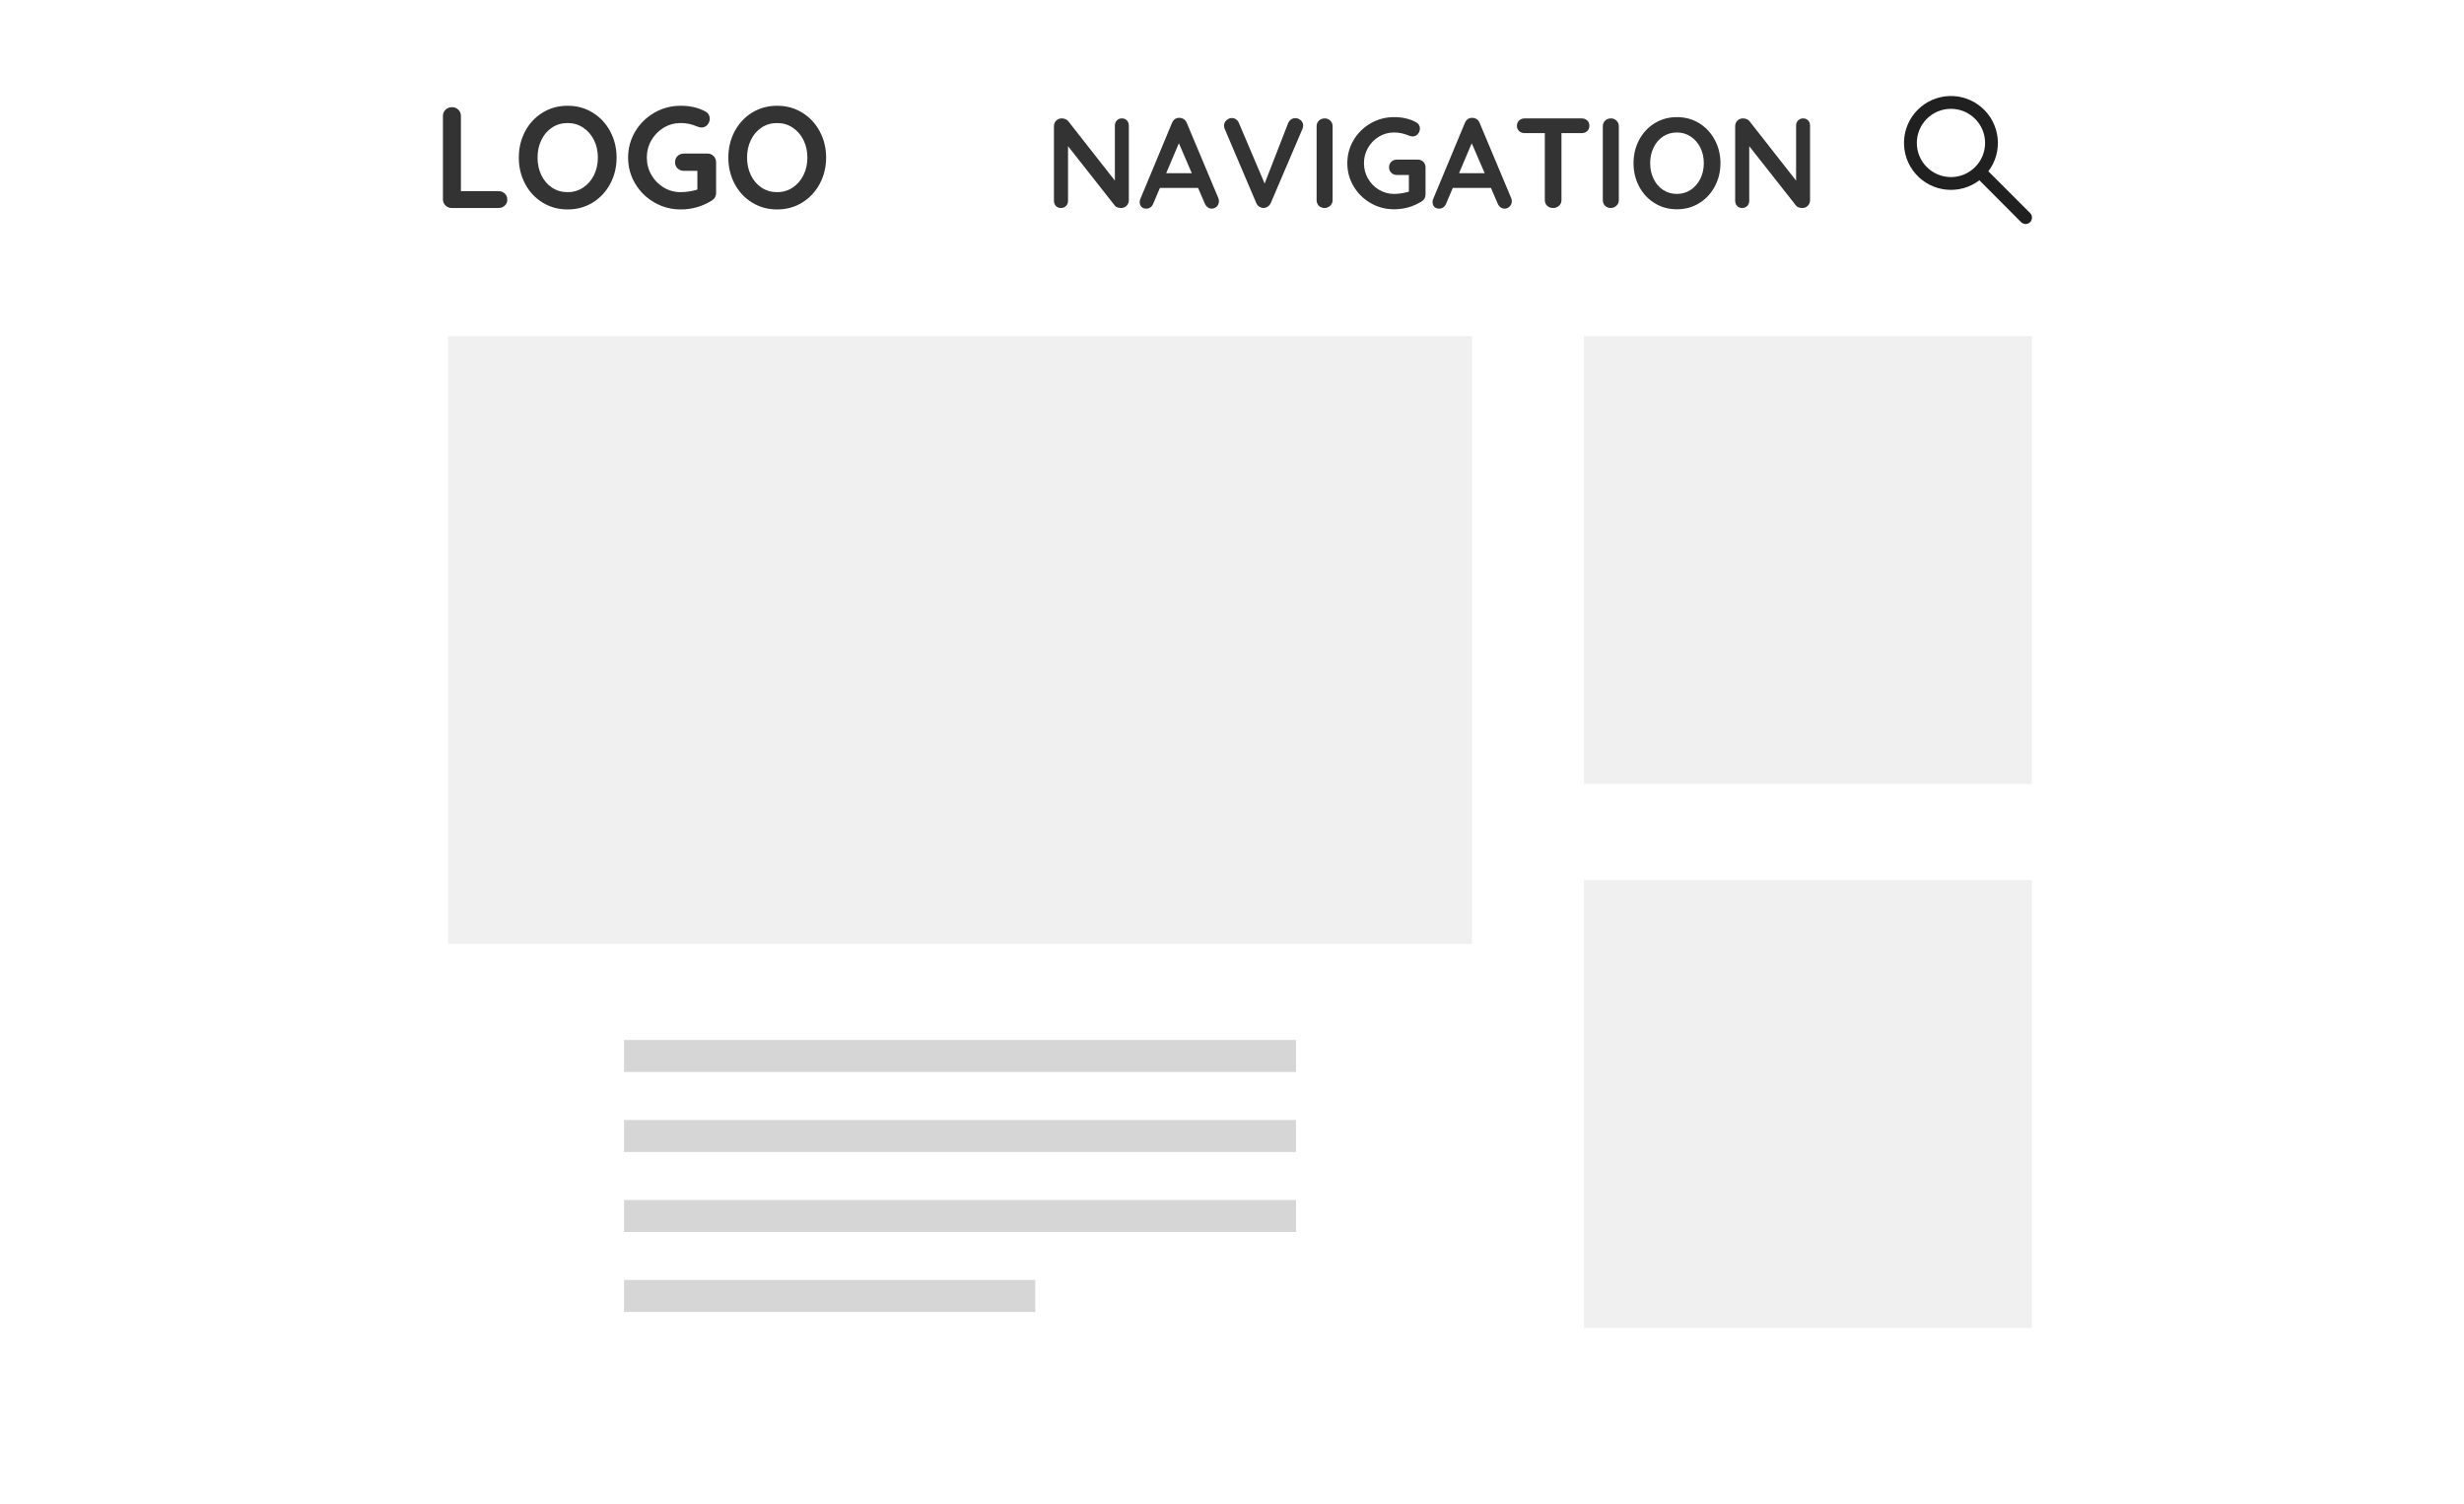 <?xml version="1.0" encoding="UTF-8"?>
<svg width="154px" height="94px" viewBox="0 0 154 94" version="1.1" xmlns="http://www.w3.org/2000/svg" xmlns:xlink="http://www.w3.org/1999/xlink">
    <!-- Generator: Sketch 53 (72520) - https://sketchapp.com -->
    <title>header_orientation_content</title>
    <desc>Created with Sketch.</desc>
    <g id="header_orientation_content" stroke="none" stroke-width="1" fill="none" fill-rule="evenodd">
        <rect fill="#FFFFFF" x="0" y="0" width="154" height="94"></rect>
        <g id="Group-3" transform="translate(27, 4)">
            <g id="Group-2" transform="translate(1, 17)">
                <rect id="Rectangle" fill="#F0F0F0" x="0" y="0" width="64" height="38"></rect>
                <rect id="Rectangle" fill="#F0F0F0" x="71" y="0" width="28" height="28"></rect>
                <rect id="Rectangle" fill="#F0F0F0" x="71" y="34" width="28" height="28"></rect>
                <g id="Group" transform="translate(12, 44)" stroke="#D6D6D6" stroke-linecap="square" stroke-width="2">
                    <path d="M0,1 L40,1" id="Line"></path>
                    <path d="M0,6 L40,6" id="Line"></path>
                    <path d="M0,11 L40,11" id="Line"></path>
                    <path d="M0,16 L23.704,16" id="Line"></path>
                </g>
            </g>
            <path d="M4.157,7.947 C4.313,7.947 4.443,7.996 4.548,8.095 C4.654,8.195 4.706,8.322 4.706,8.478 C4.706,8.628 4.654,8.752 4.548,8.851 C4.443,8.951 4.313,9 4.157,9 L1.232,9 C1.076,9 0.946,8.948 0.841,8.842 C0.735,8.737 0.683,8.607 0.683,8.451 L0.683,3.249 C0.683,3.093 0.737,2.963 0.845,2.857 C0.953,2.752 1.091,2.7 1.259,2.7 C1.409,2.7 1.538,2.752 1.646,2.857 C1.754,2.963 1.808,3.093 1.808,3.249 L1.808,7.947 L4.157,7.947 Z M11.537,5.85 C11.537,6.444 11.405,6.988 11.141,7.484 C10.877,7.979 10.513,8.37 10.047,8.658 C9.582,8.946 9.059,9.09 8.477,9.09 C7.895,9.09 7.372,8.946 6.907,8.658 C6.441,8.37 6.079,7.979 5.817,7.484 C5.556,6.988 5.426,6.444 5.426,5.85 C5.426,5.256 5.556,4.712 5.817,4.216 C6.079,3.721 6.441,3.33 6.907,3.042 C7.372,2.754 7.895,2.61 8.477,2.61 C9.059,2.61 9.582,2.754 10.047,3.042 C10.513,3.33 10.877,3.721 11.141,4.216 C11.405,4.712 11.537,5.256 11.537,5.85 Z M10.367,5.85 C10.367,5.448 10.286,5.084 10.124,4.756 C9.962,4.429 9.737,4.17 9.449,3.978 C9.161,3.786 8.837,3.69 8.477,3.69 C8.111,3.69 7.786,3.784 7.5,3.974 C7.215,4.163 6.994,4.422 6.835,4.752 C6.675,5.082 6.596,5.448 6.596,5.85 C6.596,6.252 6.675,6.618 6.835,6.948 C6.994,7.278 7.215,7.537 7.5,7.726 C7.786,7.916 8.111,8.01 8.477,8.01 C8.837,8.01 9.161,7.914 9.449,7.722 C9.737,7.53 9.962,7.271 10.124,6.944 C10.286,6.616 10.367,6.252 10.367,5.85 Z M17.216,5.598 C17.372,5.598 17.501,5.65 17.603,5.755 C17.705,5.861 17.756,5.991 17.756,6.147 L17.756,8.055 C17.756,8.265 17.663,8.427 17.477,8.541 C16.889,8.907 16.244,9.09 15.542,9.09 C14.948,9.09 14.399,8.945 13.895,8.653 C13.391,8.362 12.992,7.97 12.698,7.474 C12.404,6.979 12.257,6.438 12.257,5.85 C12.257,5.262 12.404,4.721 12.698,4.226 C12.992,3.73 13.391,3.338 13.895,3.046 C14.399,2.755 14.948,2.61 15.542,2.61 C16.136,2.61 16.652,2.73 17.09,2.97 C17.18,3.018 17.247,3.081 17.293,3.159 C17.338,3.237 17.36,3.321 17.36,3.411 C17.36,3.561 17.311,3.691 17.212,3.803 C17.112,3.914 16.991,3.969 16.847,3.969 C16.757,3.969 16.658,3.945 16.55,3.897 C16.226,3.759 15.89,3.69 15.542,3.69 C15.158,3.69 14.804,3.787 14.48,3.982 C14.156,4.178 13.9,4.44 13.71,4.77 C13.521,5.1 13.427,5.46 13.427,5.85 C13.427,6.24 13.521,6.6 13.71,6.93 C13.9,7.26 14.156,7.522 14.48,7.718 C14.804,7.913 15.158,8.01 15.542,8.01 C15.71,8.01 15.89,7.995 16.082,7.965 C16.274,7.935 16.442,7.896 16.586,7.848 L16.586,6.678 L15.74,6.678 C15.584,6.678 15.454,6.627 15.348,6.525 C15.243,6.423 15.191,6.294 15.191,6.138 C15.191,5.982 15.243,5.853 15.348,5.751 C15.454,5.649 15.584,5.598 15.74,5.598 L17.216,5.598 Z M24.632,5.85 C24.632,6.444 24.5,6.988 24.236,7.484 C23.972,7.979 23.608,8.37 23.142,8.658 C22.677,8.946 22.154,9.09 21.572,9.09 C20.99,9.09 20.467,8.946 20.002,8.658 C19.536,8.37 19.174,7.979 18.913,7.484 C18.651,6.988 18.521,6.444 18.521,5.85 C18.521,5.256 18.651,4.712 18.913,4.216 C19.174,3.721 19.536,3.33 20.002,3.042 C20.467,2.754 20.99,2.61 21.572,2.61 C22.154,2.61 22.677,2.754 23.142,3.042 C23.608,3.33 23.972,3.721 24.236,4.216 C24.5,4.712 24.632,5.256 24.632,5.85 Z M23.462,5.85 C23.462,5.448 23.381,5.084 23.219,4.756 C23.057,4.429 22.832,4.17 22.544,3.978 C22.256,3.786 21.932,3.69 21.572,3.69 C21.206,3.69 20.881,3.784 20.596,3.974 C20.31,4.163 20.089,4.422 19.93,4.752 C19.77,5.082 19.691,5.448 19.691,5.85 C19.691,6.252 19.77,6.618 19.93,6.948 C20.089,7.278 20.31,7.537 20.596,7.726 C20.881,7.916 21.206,8.01 21.572,8.01 C21.932,8.01 22.256,7.914 22.544,7.722 C22.832,7.53 23.057,7.271 23.219,6.944 C23.381,6.616 23.462,6.252 23.462,5.85 Z" id="LOGO" fill="#333333" fill-rule="nonzero"></path>
            <path d="M43.12,3.4 C43.248,3.4 43.352,3.443 43.432,3.528 C43.512,3.613 43.552,3.72 43.552,3.848 L43.552,8.512 C43.552,8.651 43.505,8.767 43.412,8.86 C43.319,8.953 43.203,9 43.064,9 C42.989,9 42.916,8.988 42.844,8.964 C42.772,8.94 42.72,8.907 42.688,8.864 L39.752,5.136 L39.752,8.552 C39.752,8.68 39.711,8.787 39.628,8.872 C39.545,8.957 39.437,9 39.304,9 C39.176,9 39.072,8.957 38.992,8.872 C38.912,8.787 38.872,8.68 38.872,8.552 L38.872,3.888 C38.872,3.749 38.919,3.633 39.012,3.54 C39.105,3.447 39.221,3.4 39.36,3.4 C39.44,3.4 39.519,3.416 39.596,3.448 C39.673,3.48 39.731,3.523 39.768,3.576 L42.68,7.288 L42.68,3.848 C42.68,3.72 42.721,3.613 42.804,3.528 C42.887,3.443 42.992,3.4 43.12,3.4 Z M49.144,8.376 C49.171,8.445 49.184,8.509 49.184,8.568 C49.184,8.707 49.139,8.82 49.048,8.908 C48.957,8.996 48.853,9.04 48.736,9.04 C48.64,9.04 48.553,9.011 48.476,8.952 C48.399,8.893 48.339,8.813 48.296,8.712 L47.88,7.744 L45.496,7.744 L45.08,8.72 C45.043,8.821 44.985,8.9 44.908,8.956 C44.831,9.012 44.747,9.04 44.656,9.04 C44.517,9.04 44.412,9.003 44.34,8.928 C44.268,8.853 44.232,8.752 44.232,8.624 C44.232,8.576 44.24,8.525 44.256,8.472 L46.248,3.688 C46.291,3.581 46.355,3.499 46.44,3.44 C46.525,3.381 46.621,3.357 46.728,3.368 C46.824,3.368 46.913,3.396 46.996,3.452 C47.079,3.508 47.139,3.587 47.176,3.688 L49.144,8.376 Z M45.888,6.824 L47.488,6.824 L46.68,4.952 L45.888,6.824 Z M53.952,3.384 C54.085,3.384 54.201,3.429 54.3,3.52 C54.399,3.611 54.448,3.72 54.448,3.848 C54.448,3.917 54.432,3.989 54.4,4.064 L52.424,8.688 C52.376,8.789 52.309,8.867 52.224,8.92 C52.139,8.973 52.048,9 51.952,9 C51.861,8.995 51.777,8.967 51.7,8.916 C51.623,8.865 51.563,8.792 51.52,8.696 L49.544,4.056 C49.517,4.003 49.504,3.936 49.504,3.856 C49.504,3.712 49.557,3.596 49.664,3.508 C49.771,3.42 49.88,3.376 49.992,3.376 C50.083,3.376 50.168,3.403 50.248,3.456 C50.328,3.509 50.389,3.587 50.432,3.688 L52.04,7.472 L53.512,3.688 C53.555,3.592 53.616,3.517 53.696,3.464 C53.776,3.411 53.861,3.384 53.952,3.384 Z M56.288,8.512 C56.288,8.651 56.237,8.767 56.136,8.86 C56.035,8.953 55.917,9 55.784,9 C55.64,9 55.521,8.953 55.428,8.86 C55.335,8.767 55.288,8.651 55.288,8.512 L55.288,3.888 C55.288,3.749 55.336,3.633 55.432,3.54 C55.528,3.447 55.651,3.4 55.8,3.4 C55.933,3.4 56.048,3.447 56.144,3.54 C56.24,3.633 56.288,3.749 56.288,3.888 L56.288,8.512 Z M61.616,5.976 C61.755,5.976 61.869,6.023 61.96,6.116 C62.051,6.209 62.096,6.325 62.096,6.464 L62.096,8.16 C62.096,8.347 62.013,8.491 61.848,8.592 C61.325,8.917 60.752,9.08 60.128,9.08 C59.6,9.08 59.112,8.951 58.664,8.692 C58.216,8.433 57.861,8.084 57.6,7.644 C57.339,7.204 57.208,6.723 57.208,6.2 C57.208,5.677 57.339,5.196 57.6,4.756 C57.861,4.316 58.216,3.967 58.664,3.708 C59.112,3.449 59.6,3.32 60.128,3.32 C60.656,3.32 61.115,3.427 61.504,3.64 C61.584,3.683 61.644,3.739 61.684,3.808 C61.724,3.877 61.744,3.952 61.744,4.032 C61.744,4.165 61.7,4.281 61.612,4.38 C61.524,4.479 61.416,4.528 61.288,4.528 C61.208,4.528 61.12,4.507 61.024,4.464 C60.736,4.341 60.437,4.28 60.128,4.28 C59.787,4.28 59.472,4.367 59.184,4.54 C58.896,4.713 58.668,4.947 58.5,5.24 C58.332,5.533 58.248,5.853 58.248,6.2 C58.248,6.547 58.332,6.867 58.5,7.16 C58.668,7.453 58.896,7.687 59.184,7.86 C59.472,8.033 59.787,8.12 60.128,8.12 C60.277,8.12 60.437,8.107 60.608,8.08 C60.779,8.053 60.928,8.019 61.056,7.976 L61.056,6.936 L60.304,6.936 C60.165,6.936 60.049,6.891 59.956,6.8 C59.863,6.709 59.816,6.595 59.816,6.456 C59.816,6.317 59.863,6.203 59.956,6.112 C60.049,6.021 60.165,5.976 60.304,5.976 L61.616,5.976 Z M67.448,8.376 C67.475,8.445 67.488,8.509 67.488,8.568 C67.488,8.707 67.443,8.82 67.352,8.908 C67.261,8.996 67.157,9.04 67.04,9.04 C66.944,9.04 66.857,9.011 66.78,8.952 C66.703,8.893 66.643,8.813 66.6,8.712 L66.184,7.744 L63.8,7.744 L63.384,8.72 C63.347,8.821 63.289,8.9 63.212,8.956 C63.135,9.012 63.051,9.04 62.96,9.04 C62.821,9.04 62.716,9.003 62.644,8.928 C62.572,8.853 62.536,8.752 62.536,8.624 C62.536,8.576 62.544,8.525 62.56,8.472 L64.552,3.688 C64.595,3.581 64.659,3.499 64.744,3.44 C64.829,3.381 64.925,3.357 65.032,3.368 C65.128,3.368 65.217,3.396 65.3,3.452 C65.383,3.508 65.443,3.587 65.48,3.688 L67.448,8.376 Z M64.192,6.824 L65.792,6.824 L64.984,4.952 L64.192,6.824 Z M71.848,3.4 C71.992,3.4 72.109,3.443 72.2,3.528 C72.291,3.613 72.336,3.725 72.336,3.864 C72.336,4.003 72.291,4.113 72.2,4.196 C72.109,4.279 71.992,4.32 71.848,4.32 L70.592,4.32 L70.592,8.512 C70.592,8.651 70.541,8.767 70.44,8.86 C70.339,8.953 70.213,9 70.064,9 C69.915,9 69.792,8.953 69.696,8.86 C69.6,8.767 69.552,8.651 69.552,8.512 L69.552,4.32 L68.296,4.32 C68.152,4.32 68.035,4.277 67.944,4.192 C67.853,4.107 67.808,3.995 67.808,3.856 C67.808,3.723 67.855,3.613 67.948,3.528 C68.041,3.443 68.157,3.4 68.296,3.4 L71.848,3.4 Z M74.176,8.512 C74.176,8.651 74.125,8.767 74.024,8.86 C73.923,8.953 73.805,9 73.672,9 C73.528,9 73.409,8.953 73.316,8.86 C73.223,8.767 73.176,8.651 73.176,8.512 L73.176,3.888 C73.176,3.749 73.224,3.633 73.32,3.54 C73.416,3.447 73.539,3.4 73.688,3.4 C73.821,3.4 73.936,3.447 74.032,3.54 C74.128,3.633 74.176,3.749 74.176,3.888 L74.176,8.512 Z M80.528,6.2 C80.528,6.728 80.411,7.212 80.176,7.652 C79.941,8.092 79.617,8.44 79.204,8.696 C78.791,8.952 78.325,9.08 77.808,9.08 C77.291,9.08 76.825,8.952 76.412,8.696 C75.999,8.44 75.676,8.092 75.444,7.652 C75.212,7.212 75.096,6.728 75.096,6.2 C75.096,5.672 75.212,5.188 75.444,4.748 C75.676,4.308 75.999,3.96 76.412,3.704 C76.825,3.448 77.291,3.32 77.808,3.32 C78.325,3.32 78.791,3.448 79.204,3.704 C79.617,3.96 79.941,4.308 80.176,4.748 C80.411,5.188 80.528,5.672 80.528,6.2 Z M79.488,6.2 C79.488,5.843 79.416,5.519 79.272,5.228 C79.128,4.937 78.928,4.707 78.672,4.536 C78.416,4.365 78.128,4.28 77.808,4.28 C77.483,4.28 77.193,4.364 76.94,4.532 C76.687,4.7 76.489,4.931 76.348,5.224 C76.207,5.517 76.136,5.843 76.136,6.2 C76.136,6.557 76.207,6.883 76.348,7.176 C76.489,7.469 76.687,7.7 76.94,7.868 C77.193,8.036 77.483,8.12 77.808,8.12 C78.128,8.12 78.416,8.035 78.672,7.864 C78.928,7.693 79.128,7.463 79.272,7.172 C79.416,6.881 79.488,6.557 79.488,6.2 Z M85.696,3.4 C85.824,3.4 85.928,3.443 86.008,3.528 C86.088,3.613 86.128,3.72 86.128,3.848 L86.128,8.512 C86.128,8.651 86.081,8.767 85.988,8.86 C85.895,8.953 85.779,9 85.64,9 C85.565,9 85.492,8.988 85.42,8.964 C85.348,8.94 85.296,8.907 85.264,8.864 L82.328,5.136 L82.328,8.552 C82.328,8.68 82.287,8.787 82.204,8.872 C82.121,8.957 82.013,9 81.88,9 C81.752,9 81.648,8.957 81.568,8.872 C81.488,8.787 81.448,8.68 81.448,8.552 L81.448,3.888 C81.448,3.749 81.495,3.633 81.588,3.54 C81.681,3.447 81.797,3.4 81.936,3.4 C82.016,3.4 82.095,3.416 82.172,3.448 C82.249,3.48 82.307,3.523 82.344,3.576 L85.256,7.288 L85.256,3.848 C85.256,3.72 85.297,3.613 85.38,3.528 C85.463,3.443 85.568,3.4 85.696,3.4 Z" id="NAVIGATION" fill="#333333" fill-rule="nonzero"></path>
            <g id="Orion_search" transform="translate(92, 2)" fill="#202020" fill-rule="nonzero">
                <path d="M5.273,4.706 C6.203,3.482 6.026,1.74 4.863,0.724 C3.701,-0.291 1.95,-0.232 0.859,0.86 C-0.233,1.952 -0.291,3.702 0.725,4.865 C1.741,6.027 3.484,6.203 4.712,5.267 L7.317,7.883 C7.473,8.039 7.727,8.039 7.883,7.883 C8.039,7.727 8.039,7.474 7.883,7.317 L5.273,4.706 Z M2.935,5.068 C1.757,5.068 0.802,4.113 0.802,2.935 C0.802,1.757 1.757,0.802 2.935,0.802 C4.113,0.802 5.068,1.757 5.068,2.935 C5.067,4.113 4.113,5.068 2.935,5.068 Z" id="Shape"></path>
            </g>
        </g>
    </g>
</svg>